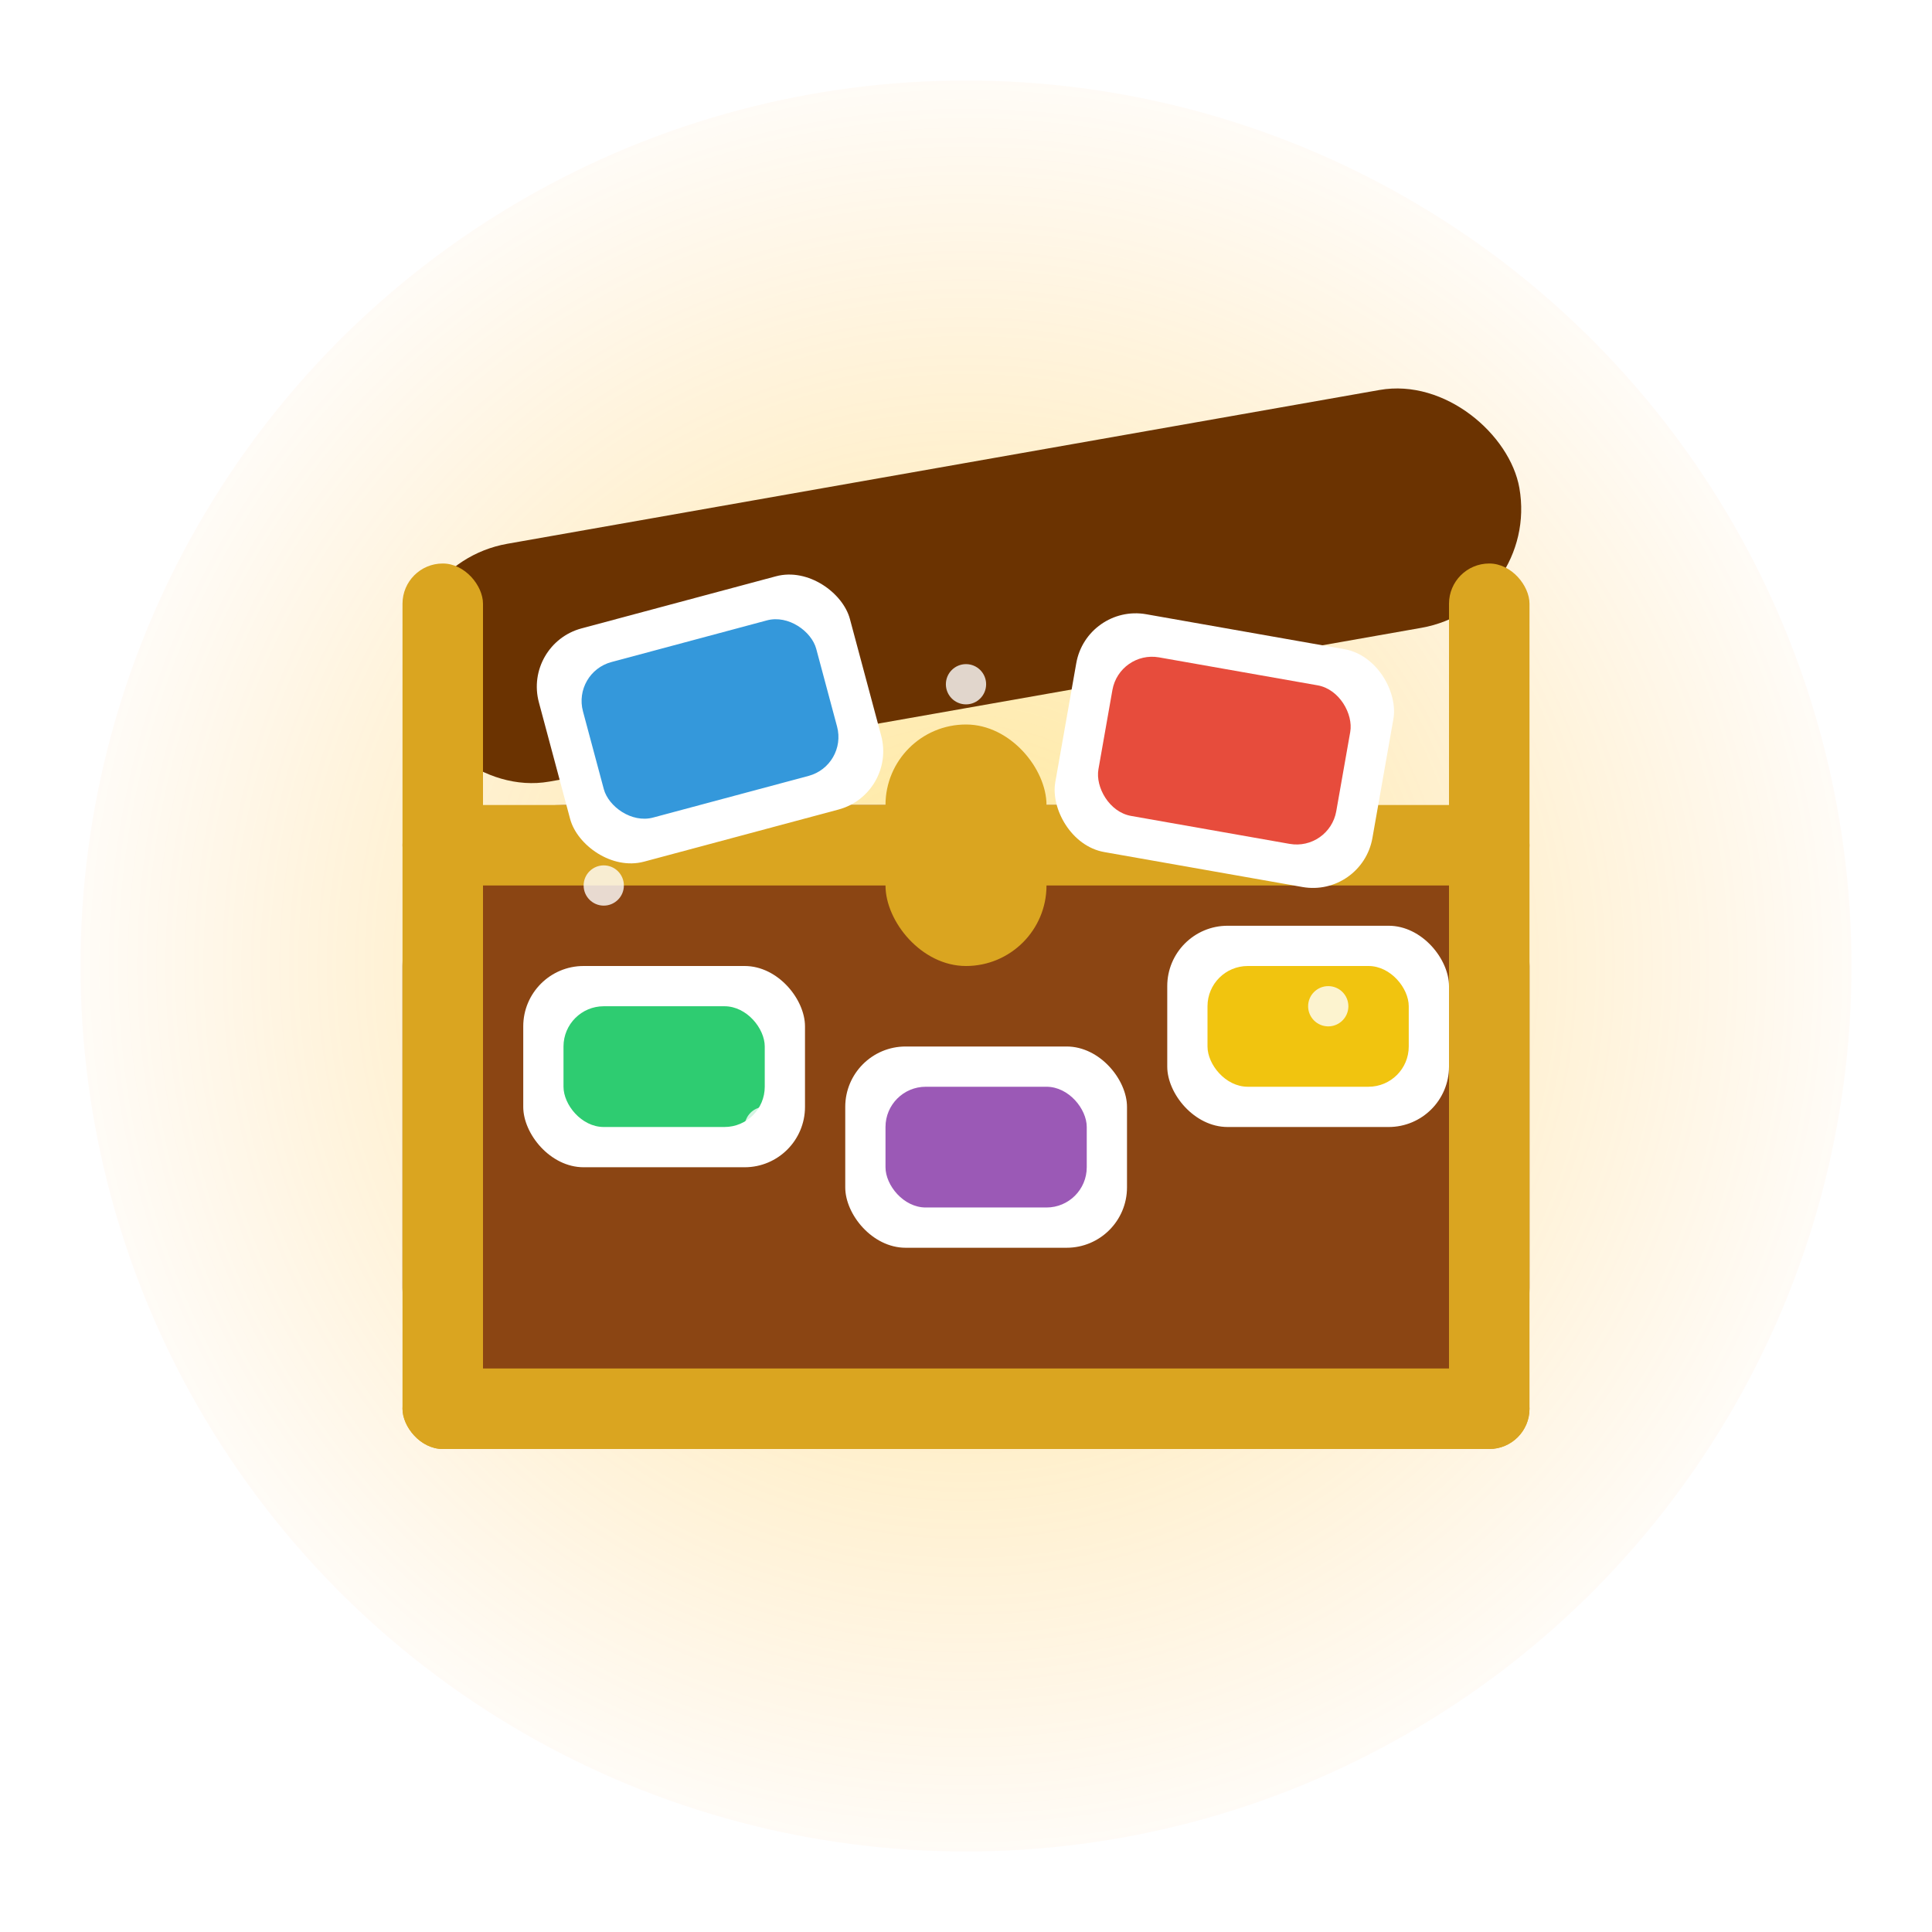 <svg xmlns="http://www.w3.org/2000/svg" viewBox="0 0 48 48">
  <!-- Background glow -->
  <defs>
    <radialGradient id="glow" cx="24" cy="24" r="24" gradientUnits="userSpaceOnUse">
      <stop offset="0%" stop-color="#ffcc00" stop-opacity="0.4"/>
      <stop offset="100%" stop-color="#ff9900" stop-opacity="0"/>
    </radialGradient>
    <filter id="shadow" x="-20%" y="-20%" width="140%" height="140%">
      <feGaussianBlur in="SourceGraphic" stdDeviation="0.3"/>
    </filter>
  </defs>
  
  <!-- Glowing background -->
  <circle cx="24" cy="24" r="22" fill="url(#glow)"/>
  
  <!-- Chest base with rounded corners -->
  <rect x="10" y="20" width="28" height="16" rx="4" ry="4" fill="#8B4513"/>
  
  <!-- Chest lid with rounded corners -->
  <g transform="rotate(-10, 10, 16)">
    <rect x="10" y="14" width="28" height="6" rx="3" ry="3" fill="#6B3301"/>
  </g>
  
  <!-- Gold trim with rounded corners -->
  <rect x="10" y="20" width="28" height="2" rx="1" ry="1" fill="#DAA520"/>
  <rect x="10" y="34" width="28" height="2" rx="1" ry="1" fill="#DAA520"/>
  <rect x="10" y="14" width="2" height="22" rx="1" ry="1" fill="#DAA520"/>
  <rect x="36" y="14" width="2" height="22" rx="1" ry="1" fill="#DAA520"/>
  
  <!-- Lock -->
  <rect x="22" y="18" width="4" height="6" rx="2" ry="2" fill="#DAA520"/>
  
  <!-- Photos with rounded corners and shadows -->
  <g filter="url(#shadow)">
    <!-- Photo 1 -->
    <g transform="rotate(-15, 13, 16)">
      <rect x="13" y="16" width="8" height="6" rx="1.5" ry="1.5" fill="#FFFFFF"/>
      <rect x="14" y="17" width="6" height="4" rx="1" ry="1" fill="#3498db"/>
    </g>
    
    <!-- Photo 2 -->
    <g transform="rotate(10, 27, 15)">
      <rect x="27" y="15" width="8" height="6" rx="1.5" ry="1.5" fill="#FFFFFF"/>
      <rect x="28" y="16" width="6" height="4" rx="1" ry="1" fill="#e74c3c"/>
    </g>
    
    <!-- Photos in chest -->
    <rect x="13" y="24" width="7" height="5" rx="1.5" ry="1.5" fill="#FFFFFF"/>
    <rect x="14" y="25" width="5" height="3" rx="1" ry="1" fill="#2ecc71"/>
    
    <rect x="21" y="26" width="7" height="5" rx="1.5" ry="1.5" fill="#FFFFFF"/>
    <rect x="22" y="27" width="5" height="3" rx="1" ry="1" fill="#9b59b6"/>
    
    <rect x="29" y="23" width="7" height="5" rx="1.5" ry="1.5" fill="#FFFFFF"/>
    <rect x="30" y="24" width="5" height="3" rx="1" ry="1" fill="#f1c40f"/>
  </g>
  
  <!-- Sparkles -->
  <circle cx="15" cy="22" r="0.5" fill="#FFFFFF" opacity="0.8"/>
  <circle cx="33" cy="25" r="0.5" fill="#FFFFFF" opacity="0.8"/>
  <circle cx="24" cy="17" r="0.5" fill="#FFFFFF" opacity="0.8"/>
  <circle cx="19" cy="28" r="0.5" fill="#FFFFFF" opacity="0.8"/>
</svg> 